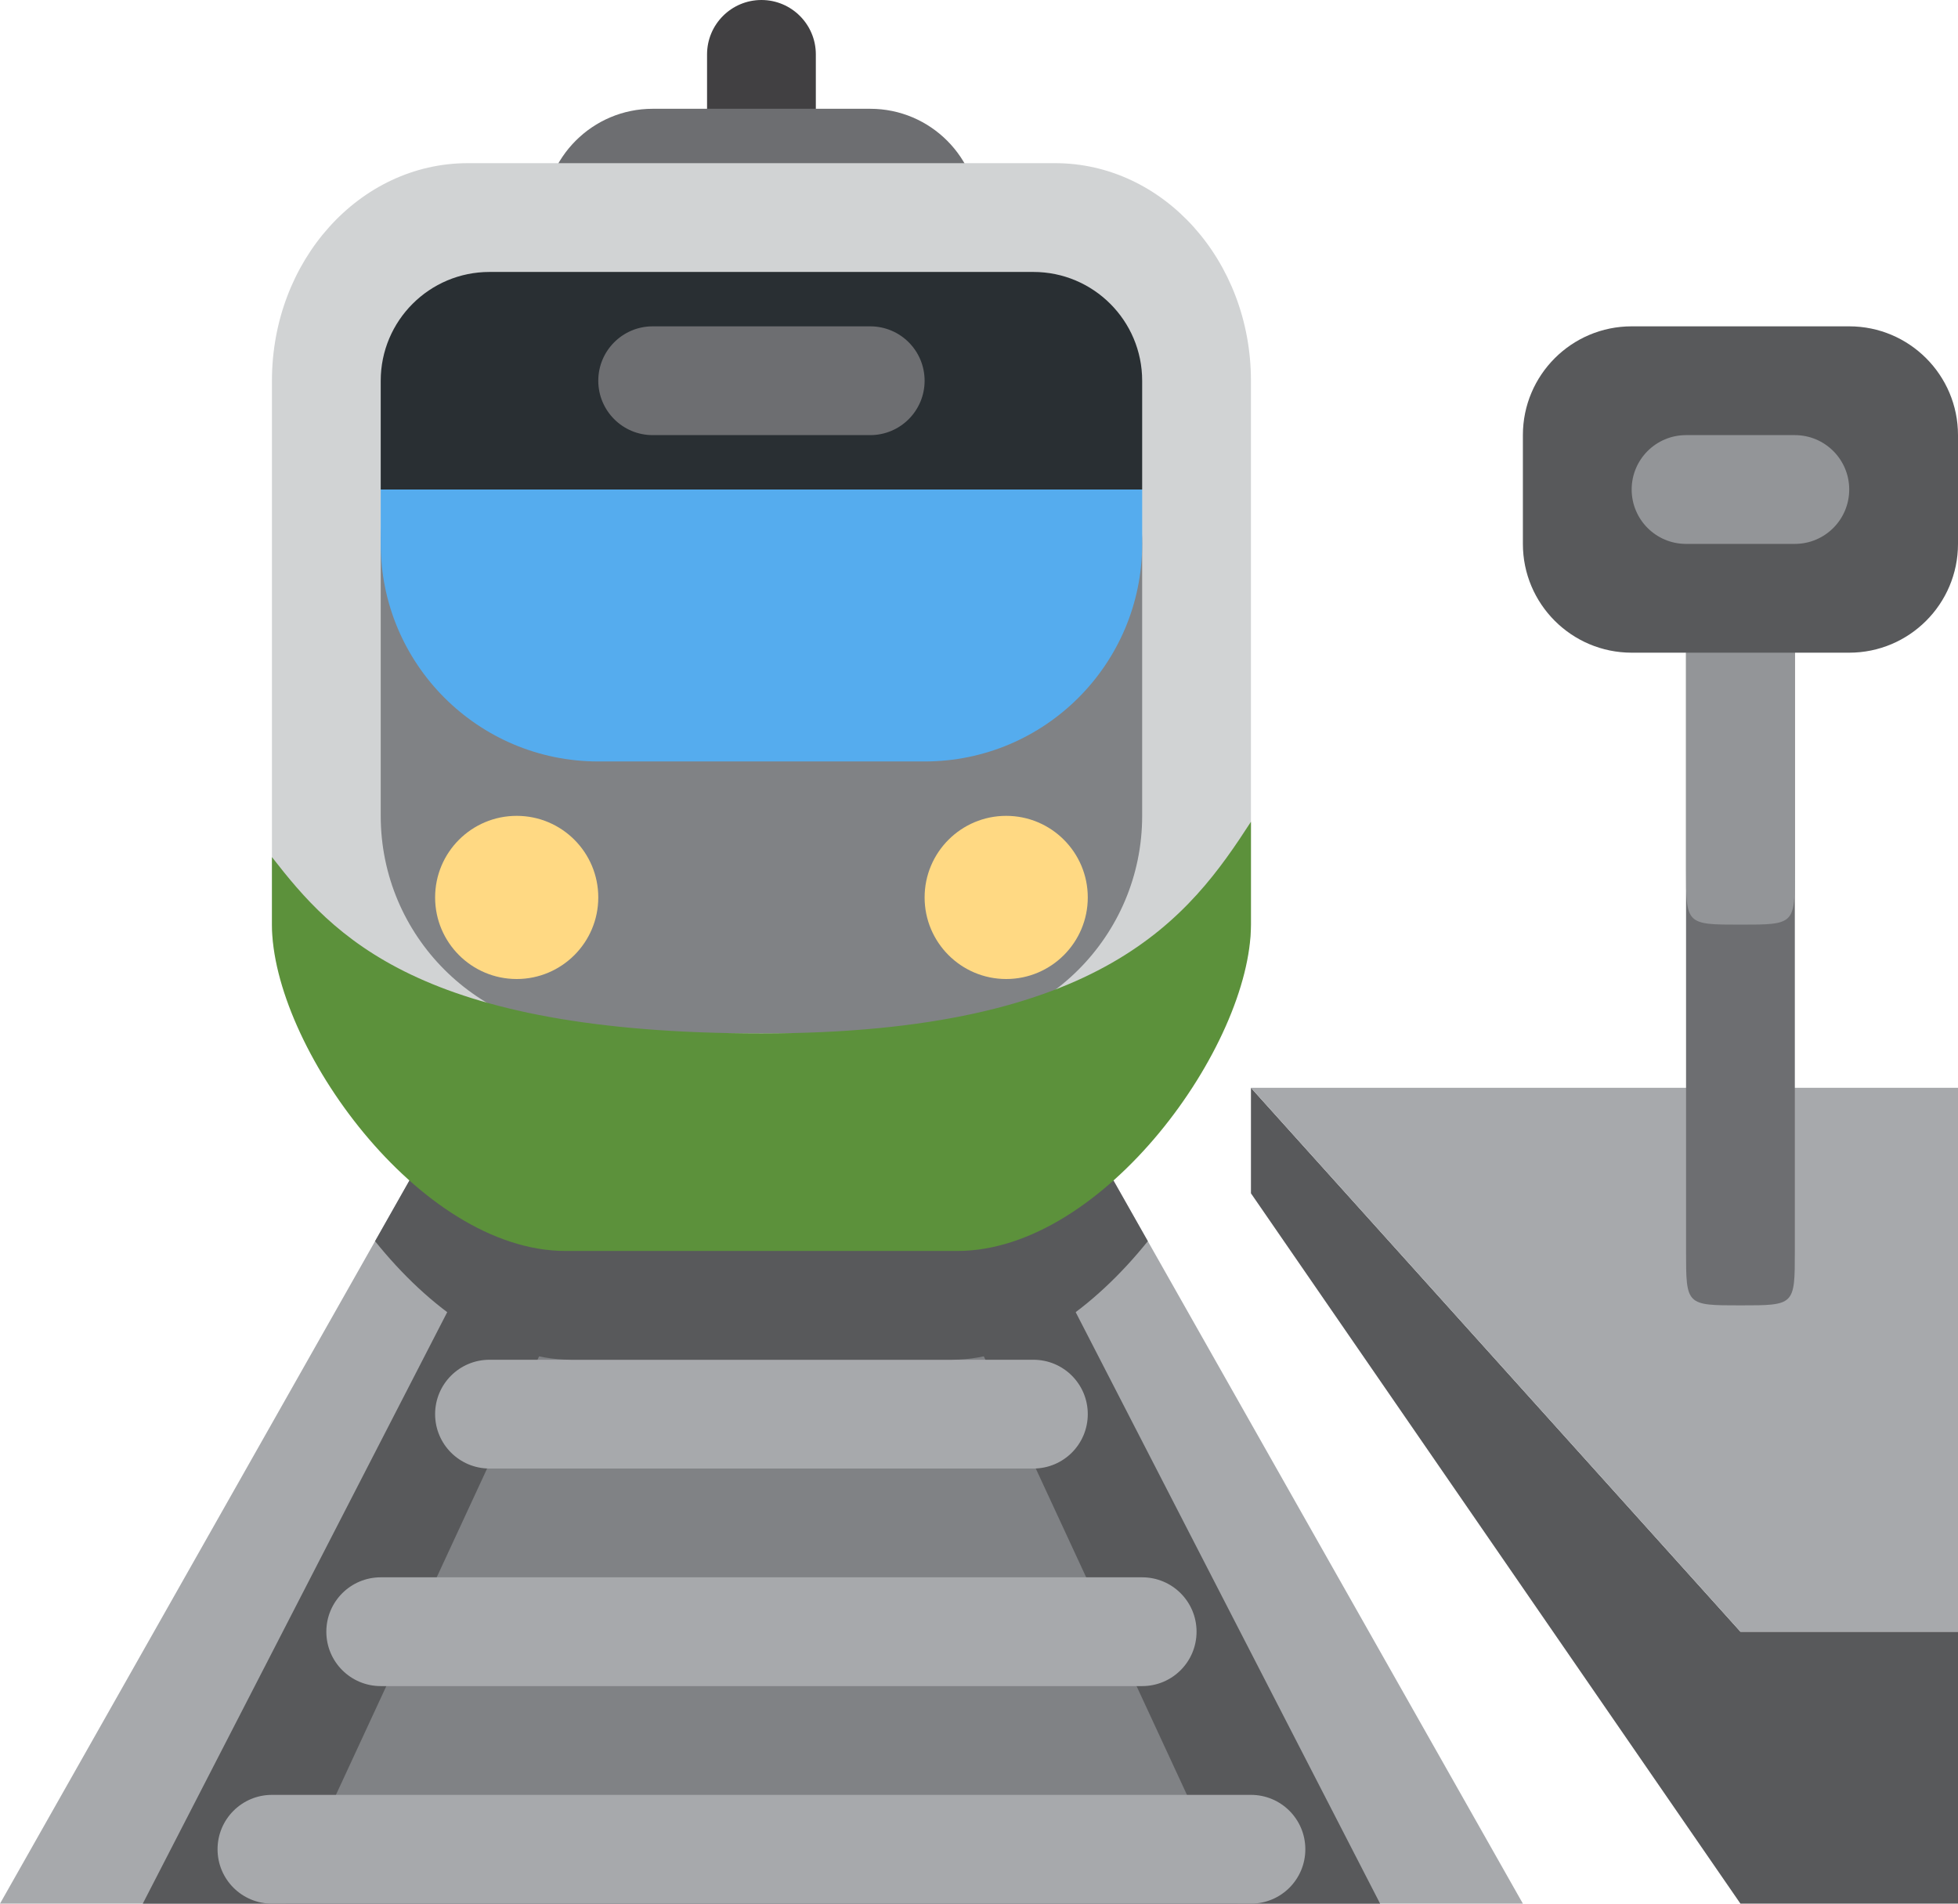 <?xml version="1.0" encoding="UTF-8" standalone="no"?>
<svg
   xmlns:dc="http://purl.org/dc/elements/1.1/"
   xmlns:cc="http://creativecommons.org/ns#"
   xmlns:rdf="http://www.w3.org/1999/02/22-rdf-syntax-ns#"
   xmlns:svg="http://www.w3.org/2000/svg"
   xmlns="http://www.w3.org/2000/svg"
   xmlns:sodipodi="http://sodipodi.sourceforge.net/DTD/sodipodi-0.dtd"
   xmlns:inkscape="http://www.inkscape.org/namespaces/inkscape"
   viewBox="0 0 36 35"
   id="svg2"
   version="1.1"
   inkscape:version="0.91 r13725"
   sodipodi:docname="1f689.svg"
   width="36"
   height="35">
  <defs
     id="defs46" />
  <sodipodi:namedview
     pagecolor="#ffffff"
     bordercolor="#666666"
     borderopacity="1"
     objecttolerance="10"
     gridtolerance="10"
     guidetolerance="10"
     inkscape:pageopacity="0"
     inkscape:pageshadow="2"
     inkscape:window-width="640"
     inkscape:window-height="480"
     id="namedview44"
     showgrid="false"
     inkscape:zoom="6.5555556"
     inkscape:cx="18"
     inkscape:cy="18"
     inkscape:window-x="0"
     inkscape:window-y="0"
     inkscape:window-maximized="0"
     inkscape:current-layer="svg2" />
  <path
     d="m 0,35 28,0 -9.625,-17 -8.75,0 z"
     id="path4"
     inkscape:connector-curvature="0"
     style="fill:#a7a9ac" />
  <path
     d="m 2.625,35 22.75,0 -8.75,-17 -5.25,0 z"
     id="path6"
     inkscape:connector-curvature="0"
     style="fill:#58595b" />
  <path
     d="m 5.25,35 17.5,0 -7.875,-17 -1.75,0 z"
     id="path8"
     inkscape:connector-curvature="0"
     style="fill:#808285" />
  <path
     d="m 24,34 c 0,0.553 -0.447,1 -1,1 L 5,35 C 4.448,35 4,34.553 4,34 4,33.447 4.448,33 5,33 l 18,0 c 0.553,0 1,0.447 1,1 z m -2,-4 c 0,0.553 -0.447,1 -1,1 L 7,31 C 6.448,31 6,30.553 6,30 6,29.447 6.448,29 7,29 l 14,0 c 0.553,0 1,0.447 1,1 z m -2,-4 c 0,0.553 -0.447,1 -1,1 L 9,27 C 8.448,27 8,26.553 8,26 8,25.447 8.448,25 9,25 l 10,0 c 0.553,0 1,0.447 1,1 z"
     id="path10"
     inkscape:connector-curvature="0"
     style="fill:#a7a9ac" />
  <path
     d="M 6.896,22.82 C 7.88,24.046 9.186,25 10.5,25 l 7,0 c 1.313,0 2.62,-0.955 3.604,-2.18 l -2.23,-3.938 C 17.685,18.979 16.119,19 14,19 11.843,19 10.26,19.023 9.063,18.992 L 6.896,22.82 Z"
     id="path12"
     inkscape:connector-curvature="0"
     style="fill:#58595b" />
  <path
     d="M 15,2 C 15,2.552 14.552,3 14,3 13.448,3 13,2.552 13,2 l 0,-1 c 0,-0.552 0.448,-1 1,-1 0.552,0 1,0.448 1,1 l 0,1 z"
     id="path14"
     inkscape:connector-curvature="0"
     style="fill:#414042" />
  <path
     d="m 18,4 c 0,1.104 -0.896,2 -2,2 L 12,6 C 10.896,6 10,5.104 10,4 10,2.896 10.896,2 12,2 l 4,0 c 1.104,0 2,0.896 2,2 z"
     id="path16"
     inkscape:connector-curvature="0"
     style="fill:#6d6e71" />
  <path
     d="m 23,17 c 0,2.209 -3.412,5 -5.4,5 l -7.2,0 C 8.412,22 5,19.209 5,17 L 5,7 C 5,4.791 6.612,3 8.6,3 L 19.4,3 C 21.388,3 23,4.791 23,7 l 0,10 z"
     id="path18"
     inkscape:connector-curvature="0"
     style="fill:#d1d3d4" />
  <path
     d="m 21,15 c 0,2.209 -1.791,4 -4,4 l -6,0 C 8.791,19 7,17.209 7,15 L 7,10 C 7,7.791 8.791,7 11,7 l 6,0 c 2.209,0 4,0.791 4,3 l 0,5 z"
     id="path20"
     inkscape:connector-curvature="0"
     style="fill:#808285" />
  <path
     d="m 11,14 6,0 c 2.209,0 4,-1.791 4,-4 L 21,9 7,9 7,10 c 0,2.209 1.791,4 4,4 z"
     id="path22"
     inkscape:connector-curvature="0"
     style="fill:#55acee" />
  <path
     d="M 14,19 C 7.7,19 6.122,17.199 5,15.758 L 5,17 c 0,2.209 2.7,6 5.4,6 l 7.2,0 c 2.7,0 5.4,-3.791 5.4,-6 l 0,-1.891 C 21.879,16.839 20.3,19 14,19 Z"
     id="path24"
     inkscape:connector-curvature="0"
     style="fill:#5c913b" />
  <path
     d="M 11,16.5 C 11,17.328 10.328,18 9.5,18 8.671,18 8,17.328 8,16.5 8,15.671 8.671,15 9.5,15 c 0.828,0 1.5,0.671 1.5,1.5 z m 9,0 C 20,17.328 19.328,18 18.5,18 17.672,18 17,17.328 17,16.5 17,15.671 17.672,15 18.5,15 c 0.828,0 1.5,0.671 1.5,1.5 z"
     id="path26"
     inkscape:connector-curvature="0"
     style="fill:#ffd983" />
  <path
     d="M 21,9 21,7 C 21,5.896 20.104,5 19,5 L 9,5 C 7.896,5 7,5.896 7,7 l 0,2 14,0 z"
     id="path28"
     inkscape:connector-curvature="0"
     style="fill:#292f33" />
  <path
     d="m 17,7 c 0,0.552 -0.447,1 -1,1 L 12,8 C 11.448,8 11,7.552 11,7 11,6.448 11.448,6 12,6 l 4,0 c 0.553,0 1,0.448 1,1 z"
     id="path30"
     inkscape:connector-curvature="0"
     style="fill:#6d6e71" />
  <path
     d="m 23,21.94 9,13.06 4,0 0,-5 -4,0 -9,-10 z"
     id="path32"
     inkscape:connector-curvature="0"
     style="fill:#58595b" />
  <path
     d="m 36,30 0,-10 -13,0 9,10 z"
     id="path34"
     inkscape:connector-curvature="0"
     style="fill:#a7a9ac" />
  <path
     d="m 33,23 c 0,1 0,1 -1,1 -1,0 -1,0 -1,-1 l 0,-11 c 0,-0.552 0.447,-1 1,-1 0.553,0 1,0.448 1,1 l 0,11 z"
     id="path36"
     inkscape:connector-curvature="0"
     style="fill:#6d6e71" />
  <path
     d="m 33,16 c 0,1 0,1 -1,1 -1,0 -1,0 -1,-1 l 0,-7 c 0,-0.552 0.447,-1 1,-1 0.553,0 1,0.448 1,1 l 0,7 z"
     id="path38"
     inkscape:connector-curvature="0"
     style="fill:#939598" />
  <path
     d="m 36,10 c 0,1.104 -0.896,2 -2,2 l -4,0 c -1.104,0 -2,-0.896 -2,-2 l 0,-2 c 0,-1.104 0.896,-2 2,-2 l 4,0 c 1.104,0 2,0.896 2,2 l 0,2 z"
     id="path40"
     inkscape:connector-curvature="0"
     style="fill:#58595b" />
  <path
     d="m 34,9 c 0,0.552 -0.447,1 -1,1 l -2,0 C 30.447,10 30,9.552 30,9 30,8.448 30.447,8 31,8 l 2,0 c 0.553,0 1,0.448 1,1 z"
     id="path42"
     inkscape:connector-curvature="0"
     style="fill:#939598" />
</svg>
